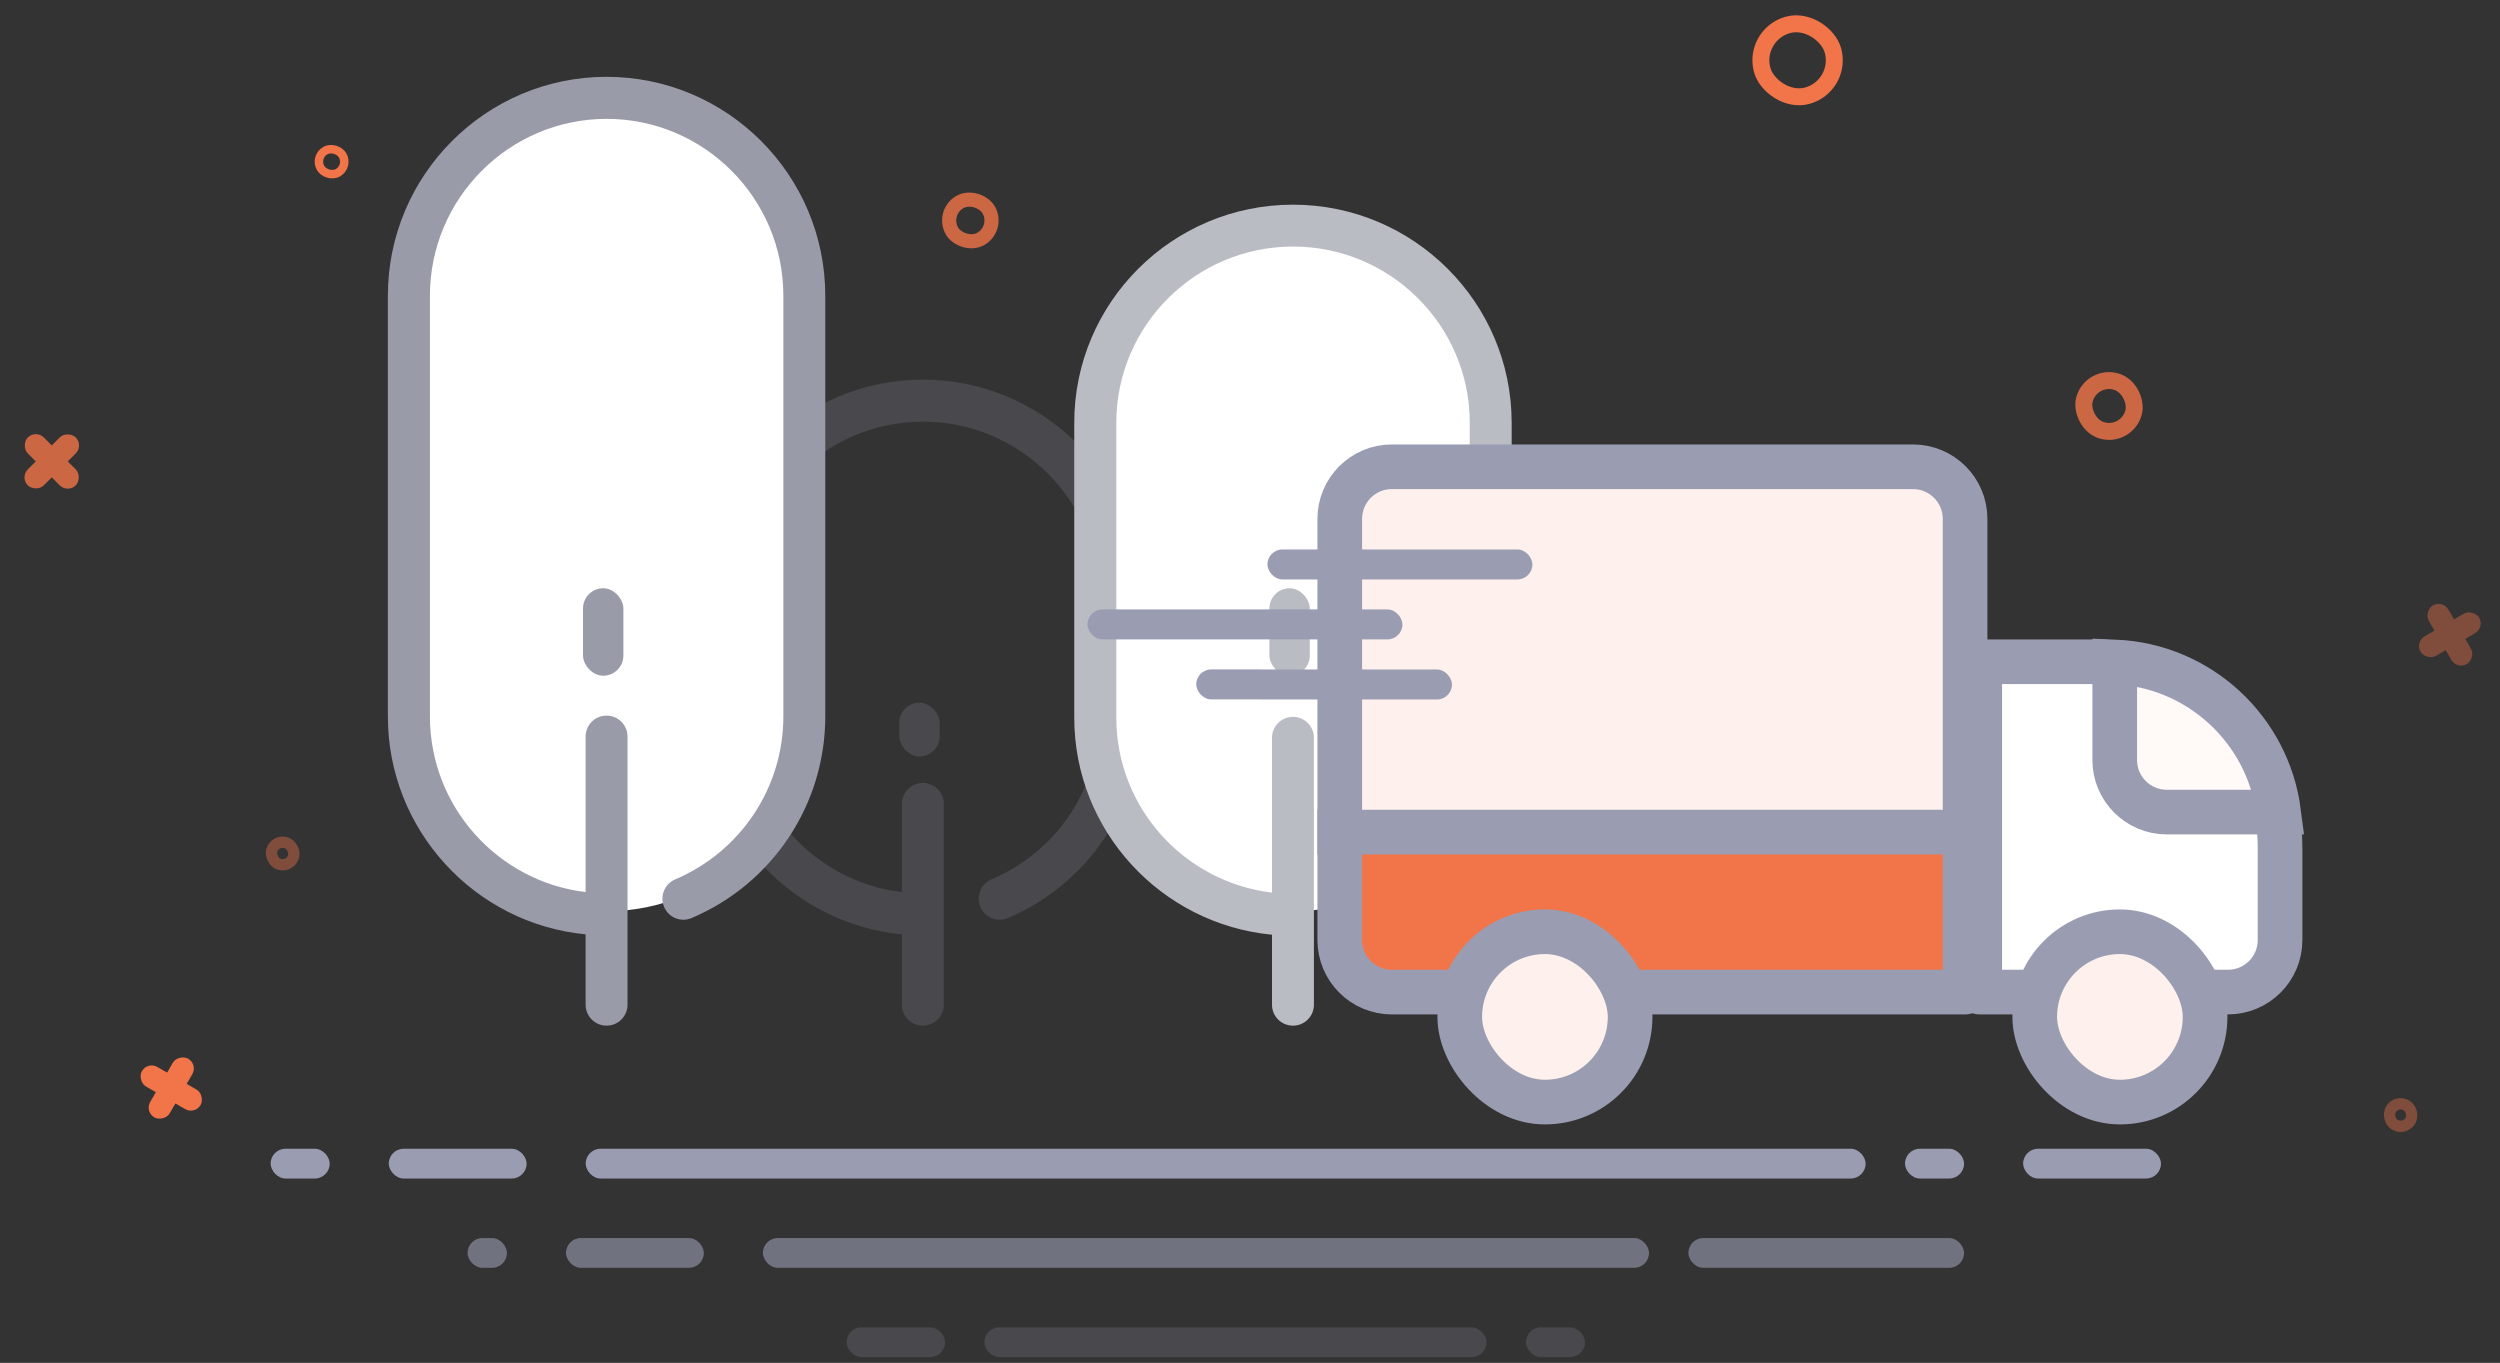 <svg width="299" height="163" viewBox="0 0 299 163" fill="none" xmlns="http://www.w3.org/2000/svg">
<rect x="0" y="0" width="299" height="163" fill="#333333" stroke="none"/>
<rect x="70.048" y="137.39" width="153.08" height="3.56" rx="1.78" fill="#9A9DB2"/>
<rect x="227.837" y="137.39" width="7.065" height="3.56" rx="1.78" fill="#9A9DB2"/>
<rect x="32.366" y="137.39" width="7.065" height="3.56" rx="1.78" fill="#9A9DB2"/>
<rect x="241.967" y="137.39" width="16.485" height="3.56" rx="1.78" fill="#9A9DB2"/>
<rect x="46.497" y="137.39" width="16.485" height="3.56" rx="1.78" fill="#9A9DB2"/>
<g opacity="0.6">
<rect x="55.917" y="148.072" width="4.71" height="3.56" rx="1.78" fill="#9A9DB2"/>
<rect x="67.692" y="148.072" width="16.485" height="3.56" rx="1.78" fill="#9A9DB2"/>
<rect x="201.932" y="148.072" width="32.971" height="3.56" rx="1.78" fill="#9A9DB2"/>
<rect x="91.243" y="148.072" width="105.978" height="3.56" rx="1.78" fill="#9A9DB2"/>
</g>
<g opacity="0.2">
<rect x="182.502" y="158.753" width="7.065" height="3.56" rx="1.78" fill="#9A9DB2"/>
<rect x="101.252" y="158.753" width="11.775" height="3.56" rx="1.78" fill="#9A9DB2"/>
<rect x="117.738" y="158.753" width="60.054" height="3.56" rx="1.78" fill="#9A9DB2"/>
</g>
<g opacity="0.2">
<path d="M84.216 71.594C84.216 57.151 95.947 45.405 110.372 45.405C124.797 45.405 136.529 57.151 136.529 71.594V85.684C136.529 96.202 130.254 105.671 120.54 109.8C119.26 110.343 117.794 109.747 117.252 108.465C116.709 107.184 117.305 105.715 118.585 105.172C126.442 101.826 131.516 94.182 131.516 85.684V71.594C131.516 59.928 122.033 50.433 110.381 50.433C98.729 50.433 89.246 59.928 89.246 71.594V85.684C89.246 96.505 97.396 105.439 107.866 106.694V96.144C107.866 94.755 108.986 93.634 110.372 93.634C111.759 93.634 112.879 94.755 112.879 96.144V120.158C112.879 121.547 111.759 122.668 110.372 122.668C108.986 122.668 107.866 121.547 107.866 120.158V111.749C94.614 110.476 84.216 99.272 84.216 85.684V71.594Z" fill="#9A9DB2"/>
<rect x="107.556" y="84.036" width="4.829" height="6.439" rx="2.414" fill="#9A9DB2"/>
</g>
<rect x="130.895" y="27.699" width="47.485" height="81.287" rx="23.742" fill="white"/>
<path d="M128.481 50.562C128.481 36.178 140.213 24.479 154.638 24.479C169.063 24.479 180.795 36.178 180.795 50.562V85.835C180.795 96.31 174.52 105.74 164.805 109.853C163.526 110.393 162.059 109.799 161.517 108.523C160.975 107.247 161.57 105.785 162.85 105.244C170.707 101.912 175.782 94.299 175.782 85.835V50.562C175.782 38.943 166.299 29.487 154.647 29.487C142.995 29.487 133.511 38.943 133.511 50.562V85.835C133.511 96.612 141.662 105.51 152.131 106.759V88.236C152.131 86.854 153.251 85.737 154.638 85.737C156.024 85.737 157.144 86.854 157.144 88.236V120.169C157.144 121.551 156.024 122.668 154.638 122.668C153.251 122.668 152.131 121.551 152.131 120.169V111.793C138.88 110.526 128.481 99.368 128.481 85.835V50.562Z" fill="#BABCC4"/>
<rect x="151.821" y="70.354" width="4.829" height="10.463" rx="2.414" fill="#BABCC4"/>
<rect x="48.803" y="12.407" width="47.485" height="96.579" rx="23.742" fill="white"/>
<path d="M46.389 35.377C46.389 20.934 58.121 9.188 72.546 9.188C86.971 9.188 98.703 20.934 98.703 35.377V85.684C98.703 96.202 92.428 105.671 82.713 109.8C81.433 110.343 79.967 109.747 79.425 108.465C78.883 107.184 79.478 105.715 80.758 105.172C88.615 101.826 93.69 94.182 93.69 85.684V35.377C93.69 23.711 84.206 14.216 72.555 14.216C60.903 14.216 51.419 23.711 51.419 35.377V85.684C51.419 96.505 59.569 105.439 70.039 106.694V88.095C70.039 86.707 71.159 85.586 72.546 85.586C73.932 85.586 75.052 86.707 75.052 88.095V120.158C75.052 121.547 73.932 122.668 72.546 122.668C71.159 122.668 70.039 121.547 70.039 120.158V111.749C56.788 110.476 46.389 99.272 46.389 85.684V35.377Z" fill="#999BA8"/>
<rect x="69.729" y="70.354" width="4.829" height="10.463" rx="2.414" fill="#999BA8"/>
<path d="M157.687 64.155C157.687 59.239 161.672 55.254 166.588 55.254H228.522C233.438 55.254 237.423 59.239 237.423 64.155V121.001H166.588C161.672 121.001 157.687 117.016 157.687 112.1V64.155Z" fill="#FEF1ED"/>
<path d="M157.687 108.22C157.687 103.304 161.672 99.319 166.588 99.319H228.522C233.438 99.319 237.423 103.304 237.423 108.22V121.001H166.588C161.672 121.001 157.687 117.016 157.687 112.1V108.22Z" fill="#F27449"/>
<path d="M160.236 62.056C160.236 58.615 163.025 55.826 166.466 55.826H228.792C232.234 55.826 235.023 58.615 235.023 62.056V118.654H166.466C163.025 118.654 160.236 115.864 160.236 112.423V62.056Z" stroke="#9A9DB2" stroke-width="5.341" stroke-linejoin="round"/>
<line x1="157.565" y1="99.519" x2="237.694" y2="99.519" stroke="#9A9DB2" stroke-width="5.341"/>
<path d="M236.776 79.147H250.443C262.733 79.147 272.695 89.109 272.695 101.399V112.423C272.695 115.864 269.906 118.654 266.465 118.654H236.776V79.147Z" fill="white" stroke="#9A9DB2" stroke-width="5.341" stroke-linejoin="round"/>
<rect x="174.587" y="111.437" width="20.372" height="20.372" rx="10.186" fill="#FEF1ED" stroke="#9A9DB2" stroke-width="5.341"/>
<rect x="243.354" y="111.437" width="20.372" height="20.372" rx="10.186" fill="#FEF1ED" stroke="#9A9DB2" stroke-width="5.341"/>
<path d="M252.921 79.165C263.024 79.587 271.251 87.267 272.524 97.127H259.152C255.711 97.127 252.921 94.337 252.921 90.896V79.165Z" fill="#FFF9F8" stroke="#9A9DB2" stroke-width="5.341"/>
<rect x="151.585" y="65.713" width="31.692" height="3.588" rx="1.794" fill="#9A9DB2"/>
<rect x="130.059" y="72.888" width="37.672" height="3.588" rx="1.794" fill="#9A9DB2"/>
<rect x="143.068" y="80.061" width="30.589" height="3.588" rx="1.794" transform="rotate(0.022 143.068 80.061)" fill="#9A9DB2"/>
<rect x="17.649" y="126.933" width="8.105" height="2.702" rx="1.351" transform="rotate(30 17.649 126.933)" fill="#F27449"/>
<rect x="17.287" y="132.964" width="8.105" height="2.702" rx="1.351" transform="rotate(-60 17.287 132.964)" fill="#F27449"/>
<g opacity="0.8">
<rect x="2.371" y="57.094" width="8.105" height="2.702" rx="1.351" transform="rotate(-45 2.371 57.094)" fill="#F27449"/>
<rect x="8.102" y="59.005" width="8.105" height="2.702" rx="1.351" transform="rotate(-135 8.102 59.005)" fill="#F27449"/>
</g>
<g opacity="0.4">
<rect x="288.818" y="76.772" width="8.105" height="2.702" rx="1.351" transform="rotate(-30 288.818 76.772)" fill="#F27449"/>
<rect x="293.86" y="80.101" width="8.105" height="2.702" rx="1.351" transform="rotate(-120 293.86 80.101)" fill="#F27449"/>
</g>
<rect x="209.615" y="4.107" width="8.78" height="8.78" rx="4.39" transform="rotate(-15 209.615 4.107)" stroke="#F27449" stroke-width="2.026"/>
<g opacity="0.8">
<rect x="250.09" y="44.834" width="6.079" height="6.079" rx="3.039" transform="rotate(15 250.09 44.834)" stroke="#F27449" stroke-width="2.026"/>
<rect x="112.593" y="25.437" width="5.066" height="5.066" rx="2.533" transform="rotate(-30 112.593 25.437)" stroke="#F27449" stroke-width="1.689"/>
</g>
<rect x="37.585" y="18.779" width="3.039" height="3.039" rx="1.52" transform="rotate(-30 37.585 18.779)" stroke="#F27449" stroke-width="1.013"/>
<g opacity="0.4">
<rect x="286.621" y="131.516" width="2.702" height="2.702" rx="1.351" transform="rotate(30 286.621 131.516)" stroke="#F27449" stroke-width="1.351"/>
<rect x="32.852" y="100.421" width="2.702" height="2.702" rx="1.351" transform="rotate(15 32.852 100.421)" stroke="#F27449" stroke-width="1.351"/>
</g>
</svg>

